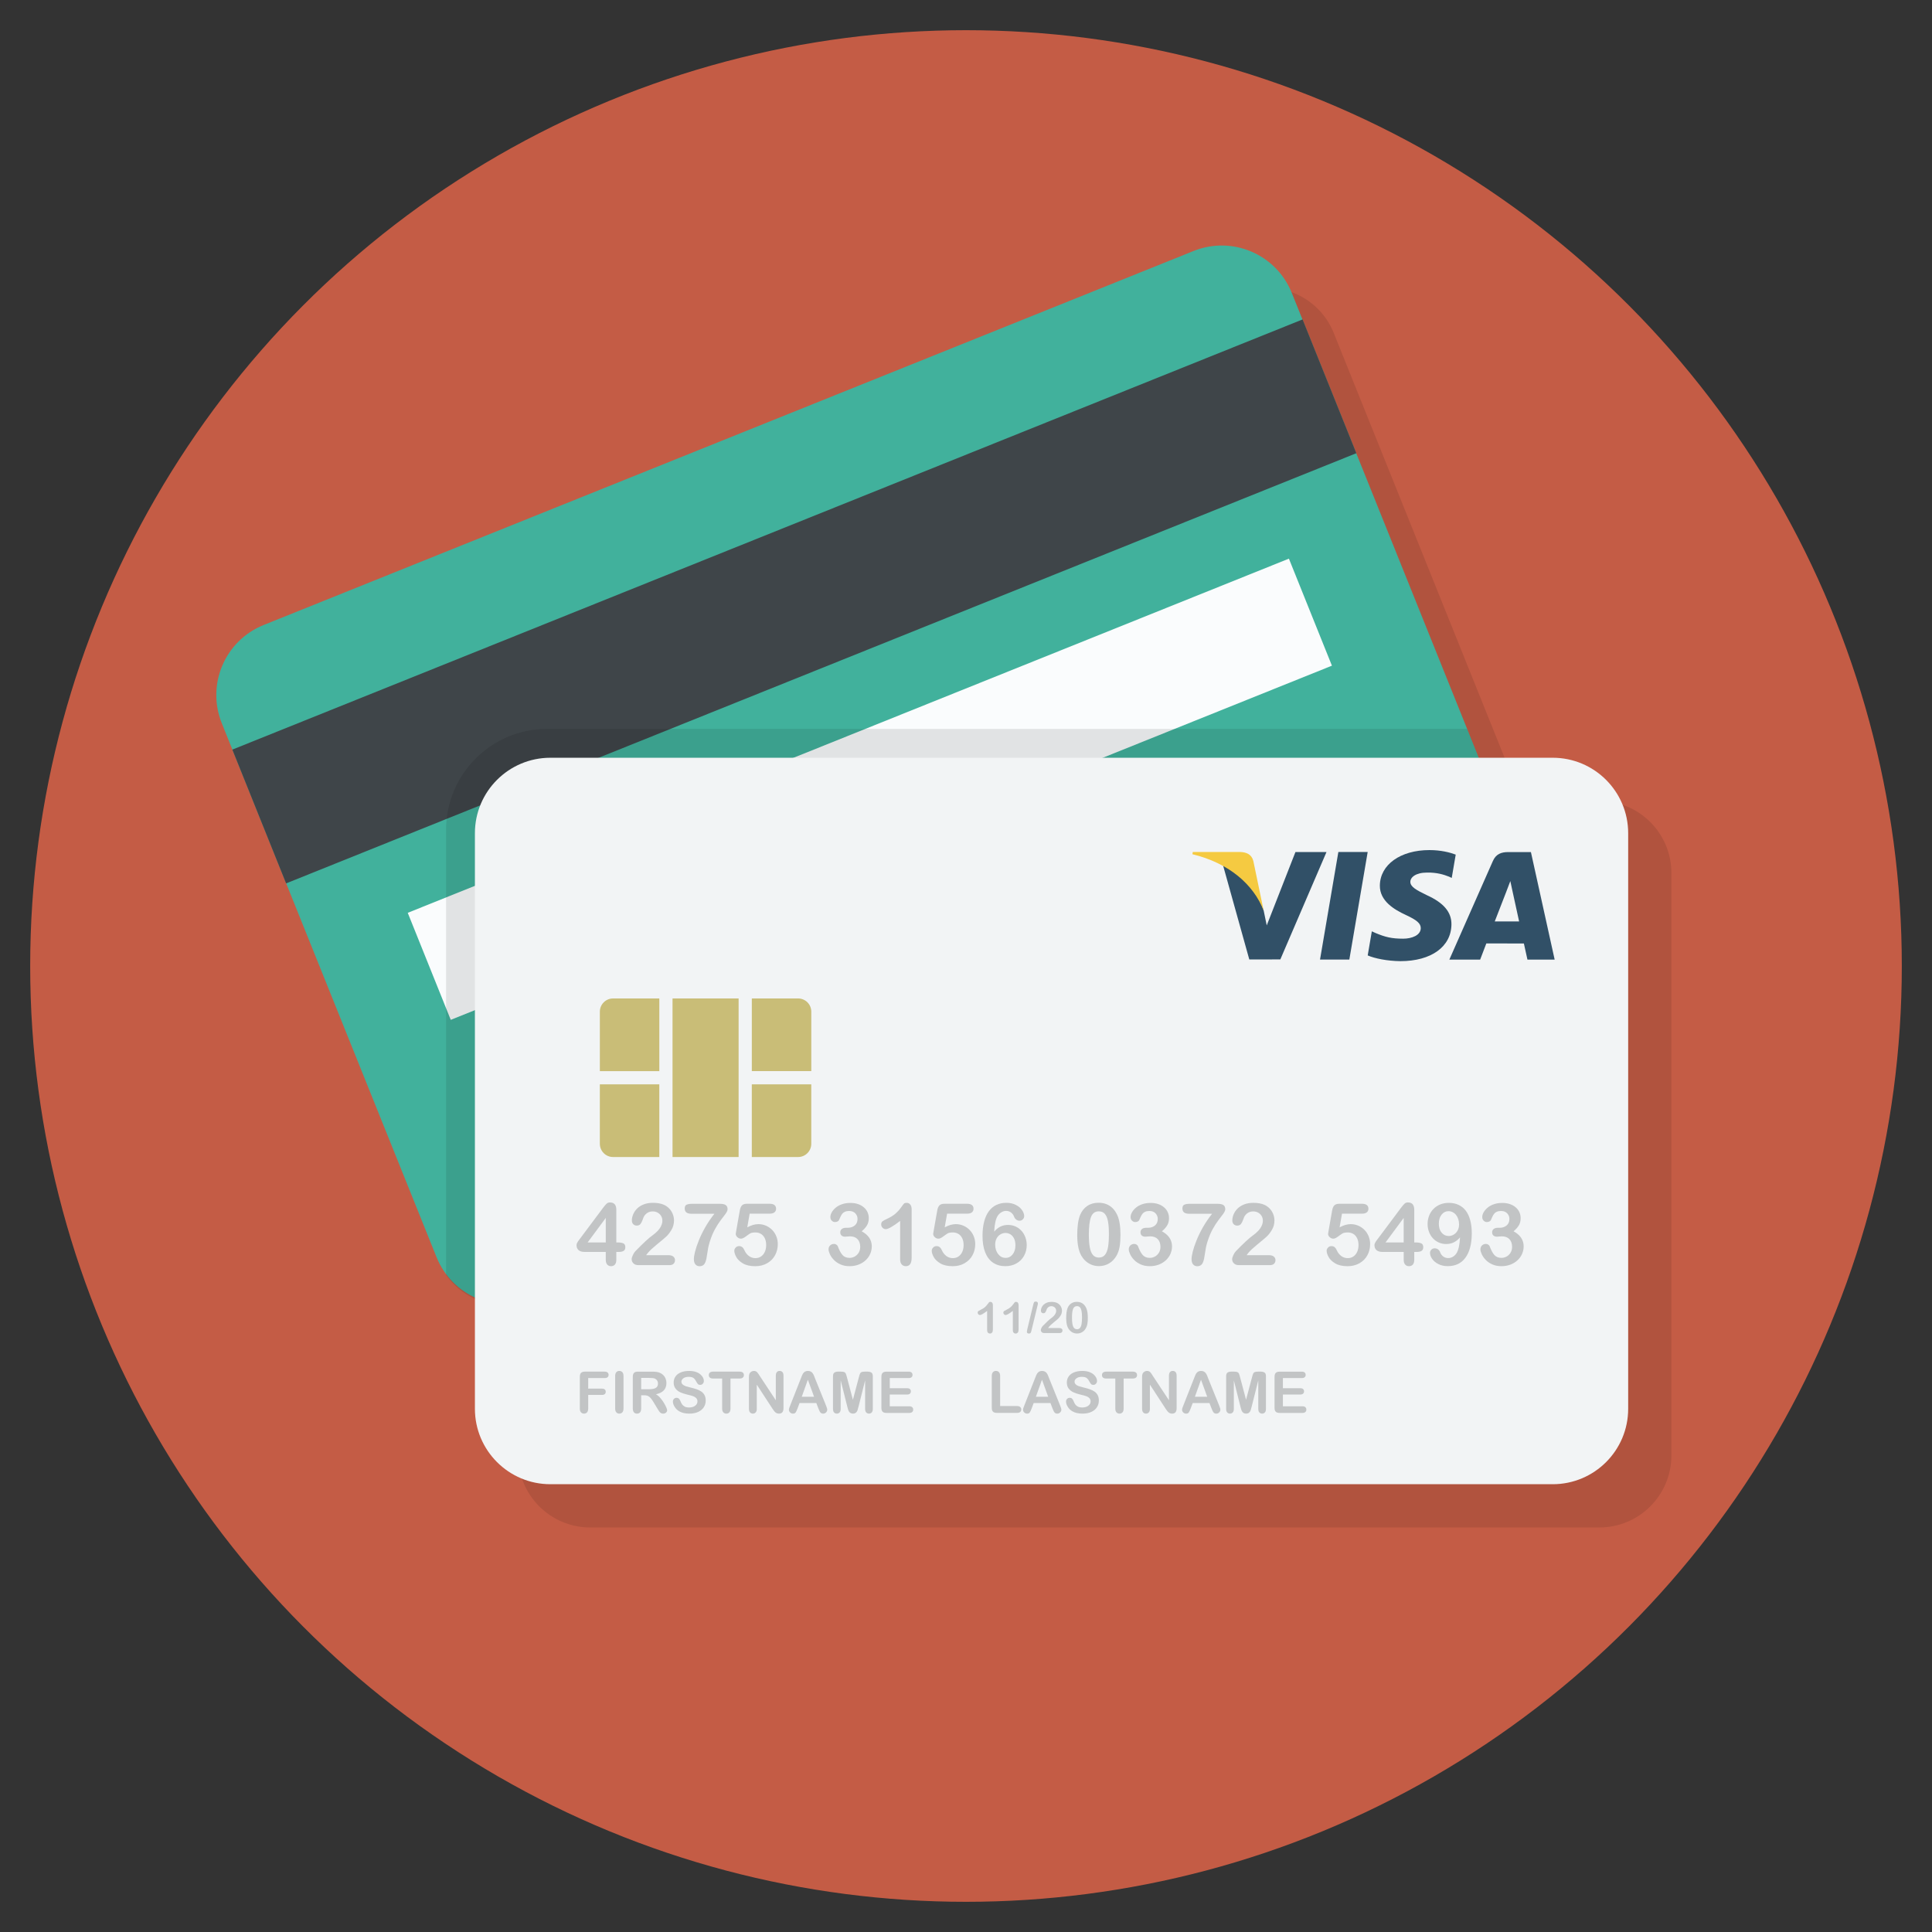 <?xml version="1.0" ?><!DOCTYPE svg  PUBLIC '-//W3C//DTD SVG 1.1//EN'  'http://www.w3.org/Graphics/SVG/1.1/DTD/svg11.dtd'><svg enable-background="new 0 0 128 128" id="Слой_1" version="1.1" viewBox="0 0 128 128" xml:space="preserve" xmlns="http://www.w3.org/2000/svg" xmlns:xlink="http://www.w3.org/1999/xlink"><rect x="0" y="0" width="128" height="128" fill="#333333" stroke="none"/><g><circle cx="64" cy="64" fill="#C45C45" r="62"/><path d="M105.961,53.068h-5.126L88.363,22.058c-0.984-2.447-3.766-3.633-6.213-2.648L20.123,44.358   c-2.447,0.984-3.633,3.766-2.648,6.213l14.396,35.793c0.477,1.186,1.38,2.067,2.458,2.557v7.503c0,2.637,2.138,4.775,4.775,4.775   h66.856c2.637,0,4.775-2.138,4.775-4.775v-38.58C110.737,55.206,108.599,53.068,105.961,53.068z" fill="#030709" opacity="0.1"/><path d="M97.037,61.282l-61.611,24.78c-2.562,1.03-5.474-0.211-6.505-2.773L14.693,47.914   c-1.03-2.562,0.211-5.474,2.773-6.505l61.611-24.78c2.562-1.03,5.474,0.211,6.505,2.773L99.81,54.778   C100.841,57.34,99.599,60.252,97.037,61.282z" fill="#41B19C"/><rect fill="#3F4549" height="9.551" transform="matrix(-0.928 0.373 -0.373 -0.928 116.34 57.206)" width="76.407" x="14.43" y="35.088"/><rect fill="#FAFCFD" height="7.641" transform="matrix(0.928 -0.373 0.373 0.928 -15.342 25.278)" width="62.909" x="26.169" y="48.448"/><path d="M29.554,54.978v29.498c1.25,1.759,3.574,2.511,5.664,1.67l62.027-24.948   c2.447-0.984,3.633-3.766,2.648-6.213l-2.692-6.694H36.24C32.553,48.293,29.554,51.292,29.554,54.978z" fill="#030709" opacity="0.1"/><path d="M102.872,98.333H36.464c-2.761,0-5-2.239-5-5V55.203c0-2.761,2.239-5,5-5h66.407c2.761,0,5,2.239,5,5   v38.131C107.872,96.095,105.633,98.333,102.872,98.333z" fill="#F2F4F5"/><rect fill="#C9BD77" height="10.506" width="4.378" x="44.557" y="66.15"/><path d="M53.75,67.025c0-0.484-0.392-0.876-0.875-0.876H49.81v4.815h3.94V67.025z" fill="#C9BD77"/><path d="M49.81,76.656h3.064c0.484,0,0.875-0.392,0.875-0.876v-3.94h-3.94V76.656z" fill="#C9BD77"/><path d="M39.742,75.78c0,0.483,0.392,0.876,0.875,0.876h3.064V71.84h-3.94V75.78z" fill="#C9BD77"/><path d="M43.681,66.15h-3.064c-0.484,0-0.875,0.392-0.875,0.876v3.94h3.94V66.15z" fill="#C9BD77"/><g opacity="0.2"><path d="M40.134,83.463v-0.52h-1.405c-0.177,0-0.31-0.04-0.399-0.12c-0.089-0.08-0.133-0.189-0.133-0.327    c0-0.035,0.007-0.071,0.02-0.108c0.013-0.036,0.033-0.075,0.059-0.115c0.026-0.04,0.053-0.079,0.081-0.116    s0.062-0.083,0.104-0.137l1.483-1.984c0.097-0.131,0.177-0.225,0.239-0.284c0.062-0.059,0.138-0.088,0.225-0.088    c0.284,0,0.425,0.162,0.425,0.487v2.166h0.12c0.144,0,0.259,0.02,0.346,0.059s0.13,0.125,0.13,0.257    c0,0.108-0.035,0.187-0.106,0.236c-0.071,0.049-0.177,0.074-0.319,0.074h-0.171v0.52c0,0.144-0.032,0.25-0.095,0.32    s-0.148,0.105-0.255,0.105c-0.104,0-0.189-0.036-0.253-0.108C40.166,83.709,40.134,83.603,40.134,83.463z M38.931,82.316h1.203    v-1.626L38.931,82.316z" fill="#020507"/><path d="M42.811,83.158h1.461c0.146,0,0.256,0.03,0.333,0.09c0.076,0.06,0.115,0.141,0.115,0.243    c0,0.091-0.03,0.169-0.091,0.232s-0.152,0.095-0.276,0.095h-2.059c-0.14,0-0.249-0.039-0.327-0.116s-0.118-0.168-0.118-0.273    c0-0.067,0.025-0.156,0.076-0.267c0.05-0.111,0.105-0.198,0.165-0.262c0.248-0.257,0.472-0.478,0.672-0.662    c0.2-0.184,0.342-0.305,0.428-0.362c0.153-0.108,0.28-0.217,0.382-0.326c0.102-0.109,0.179-0.221,0.232-0.336    c0.053-0.115,0.08-0.227,0.08-0.337c0-0.119-0.028-0.226-0.085-0.32c-0.057-0.094-0.134-0.167-0.232-0.22s-0.205-0.078-0.32-0.078    c-0.244,0-0.437,0.107-0.576,0.322c-0.019,0.028-0.05,0.104-0.094,0.229c-0.044,0.125-0.093,0.221-0.148,0.288    c-0.055,0.067-0.136,0.101-0.242,0.101c-0.093,0-0.171-0.031-0.232-0.092c-0.062-0.062-0.092-0.146-0.092-0.252    c0-0.129,0.029-0.263,0.087-0.403c0.058-0.14,0.144-0.267,0.259-0.381c0.115-0.114,0.26-0.206,0.437-0.276s0.383-0.105,0.62-0.105    c0.285,0,0.529,0.045,0.73,0.134c0.131,0.06,0.245,0.142,0.344,0.246c0.099,0.104,0.176,0.225,0.231,0.362    s0.083,0.279,0.083,0.427c0,0.231-0.057,0.442-0.172,0.631s-0.232,0.338-0.351,0.445c-0.119,0.107-0.319,0.276-0.6,0.505    c-0.281,0.229-0.473,0.408-0.578,0.534C42.904,83.027,42.858,83.088,42.811,83.158z" fill="#020507"/><path d="M45.831,79.756h1.864c0.179,0,0.309,0.028,0.389,0.084c0.08,0.056,0.12,0.148,0.12,0.277    c0,0.078-0.047,0.182-0.141,0.311c-0.094,0.129-0.201,0.271-0.322,0.427c-0.12,0.156-0.244,0.349-0.372,0.581    c-0.128,0.231-0.245,0.514-0.351,0.848c-0.045,0.147-0.076,0.27-0.095,0.367s-0.039,0.223-0.062,0.378    c-0.022,0.155-0.042,0.273-0.059,0.355c-0.039,0.19-0.095,0.322-0.166,0.396s-0.167,0.111-0.287,0.111    c-0.114,0-0.205-0.04-0.274-0.119c-0.069-0.079-0.104-0.196-0.104-0.351c0-0.119,0.025-0.282,0.076-0.487    c0.05-0.205,0.132-0.451,0.246-0.737c0.114-0.286,0.256-0.58,0.427-0.881c0.171-0.301,0.374-0.601,0.609-0.9h-1.497    c-0.157,0-0.274-0.028-0.351-0.085c-0.077-0.057-0.116-0.146-0.116-0.267c0-0.129,0.041-0.212,0.123-0.249    S45.683,79.756,45.831,79.756z" fill="#020507"/><path d="M50.996,80.408h-1.329l-0.159,0.907c0.265-0.142,0.509-0.213,0.733-0.213c0.179,0,0.347,0.034,0.502,0.101    c0.156,0.067,0.292,0.16,0.41,0.278c0.118,0.118,0.21,0.259,0.277,0.421c0.067,0.162,0.101,0.337,0.101,0.523    c0,0.27-0.061,0.517-0.182,0.739s-0.296,0.398-0.525,0.529c-0.229,0.131-0.492,0.196-0.79,0.196c-0.334,0-0.605-0.062-0.813-0.185    c-0.208-0.123-0.355-0.264-0.442-0.424s-0.13-0.299-0.13-0.418c0-0.073,0.03-0.142,0.091-0.207    c0.061-0.065,0.137-0.098,0.228-0.098c0.157,0,0.273,0.09,0.35,0.271c0.075,0.166,0.175,0.295,0.302,0.388    c0.127,0.092,0.269,0.139,0.425,0.139c0.144,0,0.27-0.037,0.378-0.112c0.108-0.075,0.192-0.177,0.25-0.308    c0.059-0.131,0.088-0.279,0.088-0.445c0-0.179-0.032-0.332-0.095-0.459c-0.063-0.127-0.148-0.222-0.255-0.284    c-0.106-0.062-0.225-0.094-0.355-0.094c-0.16,0-0.275,0.02-0.344,0.059c-0.069,0.039-0.168,0.108-0.298,0.206    c-0.13,0.098-0.236,0.147-0.32,0.147c-0.091,0-0.173-0.033-0.243-0.099c-0.071-0.066-0.106-0.141-0.106-0.225    c0-0.009,0.01-0.073,0.031-0.19l0.235-1.34c0.026-0.16,0.075-0.277,0.146-0.35c0.071-0.073,0.187-0.109,0.347-0.109h1.477    c0.291,0,0.437,0.111,0.437,0.333c0,0.097-0.035,0.175-0.106,0.235S51.134,80.408,50.996,80.408z" fill="#020507"/><path d="M56.184,81.342c0.172,0,0.319-0.05,0.444-0.151c0.124-0.101,0.186-0.245,0.186-0.434    c0-0.144-0.049-0.267-0.148-0.371c-0.099-0.104-0.232-0.155-0.4-0.155c-0.114,0-0.208,0.016-0.281,0.048    c-0.074,0.032-0.132,0.074-0.175,0.126s-0.083,0.119-0.122,0.201c-0.038,0.082-0.073,0.159-0.105,0.232    c-0.019,0.039-0.052,0.07-0.101,0.092c-0.049,0.022-0.104,0.034-0.168,0.034c-0.075,0-0.143-0.03-0.206-0.091    s-0.094-0.141-0.094-0.242c0-0.097,0.029-0.199,0.088-0.306s0.145-0.209,0.257-0.306s0.253-0.175,0.421-0.234    c0.168-0.059,0.355-0.088,0.562-0.088c0.181,0,0.346,0.025,0.495,0.074c0.149,0.049,0.279,0.121,0.389,0.214    s0.193,0.201,0.249,0.325c0.056,0.123,0.084,0.256,0.084,0.397c0,0.187-0.041,0.346-0.122,0.48s-0.197,0.263-0.348,0.39    c0.146,0.078,0.268,0.168,0.368,0.269c0.1,0.101,0.175,0.212,0.225,0.334c0.05,0.122,0.076,0.254,0.076,0.396    c0,0.17-0.034,0.334-0.102,0.492s-0.168,0.3-0.301,0.424c-0.132,0.124-0.29,0.221-0.471,0.291s-0.383,0.105-0.603,0.105    c-0.224,0-0.424-0.04-0.602-0.12s-0.323-0.18-0.438-0.301c-0.115-0.12-0.201-0.245-0.26-0.374s-0.088-0.235-0.088-0.319    c0-0.108,0.035-0.195,0.105-0.262c0.07-0.066,0.157-0.099,0.262-0.099c0.052,0,0.103,0.015,0.151,0.046s0.08,0.068,0.095,0.111    c0.097,0.259,0.201,0.452,0.312,0.578s0.267,0.189,0.469,0.189c0.116,0,0.227-0.028,0.334-0.085    c0.107-0.057,0.196-0.141,0.266-0.253c0.07-0.112,0.105-0.242,0.105-0.389c0-0.218-0.06-0.389-0.179-0.513    c-0.119-0.124-0.285-0.186-0.498-0.186c-0.037,0-0.095,0.004-0.173,0.011s-0.129,0.011-0.151,0.011    c-0.103,0-0.182-0.026-0.238-0.077s-0.084-0.123-0.084-0.214c0-0.09,0.034-0.162,0.101-0.217c0.067-0.055,0.167-0.083,0.299-0.083    H56.184z" fill="#020507"/><path d="M59.637,83.435v-2.546c-0.474,0.364-0.793,0.546-0.957,0.546c-0.078,0-0.148-0.031-0.208-0.094    c-0.061-0.062-0.091-0.135-0.091-0.217c0-0.095,0.03-0.165,0.09-0.21c0.06-0.045,0.165-0.103,0.316-0.173    c0.226-0.106,0.406-0.218,0.541-0.336c0.135-0.118,0.255-0.249,0.36-0.395c0.104-0.146,0.173-0.235,0.204-0.269    s0.091-0.05,0.179-0.05c0.099,0,0.178,0.038,0.238,0.115c0.06,0.076,0.09,0.182,0.09,0.316v3.204c0,0.375-0.128,0.562-0.383,0.562    c-0.114,0-0.205-0.038-0.274-0.115C59.671,83.698,59.637,83.585,59.637,83.435z" fill="#020507"/><path d="M64.077,80.408h-1.329l-0.159,0.907c0.265-0.142,0.509-0.213,0.733-0.213c0.179,0,0.347,0.034,0.502,0.101    c0.156,0.067,0.292,0.16,0.41,0.278s0.21,0.259,0.277,0.421c0.067,0.162,0.101,0.337,0.101,0.523c0,0.27-0.061,0.517-0.182,0.739    c-0.121,0.222-0.296,0.398-0.525,0.529c-0.229,0.131-0.492,0.196-0.79,0.196c-0.334,0-0.605-0.062-0.813-0.185    c-0.208-0.123-0.355-0.264-0.442-0.424s-0.13-0.299-0.13-0.418c0-0.073,0.03-0.142,0.091-0.207    c0.061-0.065,0.137-0.098,0.228-0.098c0.157,0,0.273,0.09,0.35,0.271c0.075,0.166,0.175,0.295,0.302,0.388    c0.127,0.092,0.269,0.139,0.425,0.139c0.144,0,0.27-0.037,0.378-0.112c0.108-0.075,0.192-0.177,0.25-0.308    c0.059-0.131,0.088-0.279,0.088-0.445c0-0.179-0.032-0.332-0.095-0.459s-0.148-0.222-0.255-0.284    c-0.106-0.062-0.225-0.094-0.355-0.094c-0.16,0-0.275,0.02-0.344,0.059s-0.168,0.108-0.298,0.206    c-0.13,0.098-0.236,0.147-0.32,0.147c-0.091,0-0.173-0.033-0.243-0.099c-0.071-0.066-0.106-0.141-0.106-0.225    c0-0.009,0.01-0.073,0.031-0.19l0.235-1.34c0.026-0.16,0.075-0.277,0.146-0.35c0.071-0.073,0.187-0.109,0.347-0.109h1.477    c0.291,0,0.437,0.111,0.437,0.333c0,0.097-0.035,0.175-0.106,0.235S64.215,80.408,64.077,80.408z" fill="#020507"/><path d="M65.868,81.6c0.127-0.151,0.265-0.263,0.414-0.336c0.149-0.073,0.316-0.109,0.501-0.109    c0.177,0,0.341,0.033,0.491,0.099c0.15,0.066,0.282,0.16,0.395,0.283c0.113,0.122,0.2,0.266,0.262,0.432    c0.062,0.166,0.092,0.34,0.092,0.52c0,0.263-0.06,0.502-0.18,0.716c-0.12,0.215-0.288,0.382-0.504,0.502    c-0.215,0.12-0.459,0.18-0.732,0.18c-0.313,0-0.584-0.076-0.811-0.229c-0.228-0.153-0.402-0.379-0.522-0.679    c-0.12-0.299-0.18-0.665-0.18-1.098c0-0.353,0.036-0.668,0.109-0.946s0.177-0.508,0.313-0.691    c0.136-0.183,0.301-0.321,0.495-0.414c0.194-0.093,0.415-0.14,0.663-0.14c0.239,0,0.449,0.047,0.631,0.14    c0.182,0.093,0.319,0.209,0.411,0.347s0.139,0.27,0.139,0.397c0,0.076-0.029,0.146-0.087,0.208    c-0.058,0.062-0.132,0.094-0.221,0.094c-0.078,0-0.151-0.025-0.218-0.074s-0.117-0.118-0.148-0.206    c-0.043-0.112-0.111-0.202-0.204-0.27c-0.093-0.068-0.201-0.102-0.325-0.102c-0.099,0-0.197,0.028-0.295,0.085    c-0.098,0.057-0.18,0.134-0.248,0.231C65.972,80.74,65.892,81.093,65.868,81.6z M66.623,83.338c0.188,0,0.344-0.077,0.467-0.231    c0.123-0.154,0.185-0.356,0.185-0.606c0-0.17-0.029-0.316-0.087-0.438c-0.058-0.122-0.137-0.215-0.238-0.28    c-0.101-0.064-0.212-0.097-0.333-0.097c-0.116,0-0.226,0.031-0.332,0.092c-0.105,0.062-0.19,0.151-0.255,0.267    c-0.064,0.117-0.097,0.253-0.097,0.41c0,0.252,0.065,0.462,0.196,0.63C66.262,83.254,66.426,83.338,66.623,83.338z" fill="#020507"/><path d="M74.234,81.807c0,0.306-0.019,0.569-0.056,0.789c-0.037,0.22-0.106,0.42-0.207,0.599    c-0.127,0.22-0.291,0.39-0.492,0.509c-0.201,0.119-0.425,0.179-0.672,0.179c-0.284,0-0.538-0.08-0.762-0.241    c-0.225-0.16-0.394-0.382-0.508-0.666c-0.058-0.155-0.1-0.326-0.127-0.513c-0.027-0.187-0.041-0.39-0.041-0.609    c0-0.282,0.015-0.535,0.045-0.761c0.03-0.226,0.076-0.42,0.14-0.582c0.11-0.269,0.27-0.473,0.48-0.614    c0.21-0.141,0.46-0.211,0.751-0.211c0.192,0,0.367,0.031,0.523,0.094c0.157,0.062,0.294,0.154,0.413,0.274    c0.118,0.12,0.219,0.269,0.301,0.446C74.163,80.808,74.234,81.244,74.234,81.807z M73.468,81.751c0-0.341-0.021-0.621-0.062-0.838    c-0.041-0.217-0.11-0.381-0.207-0.492c-0.097-0.111-0.231-0.166-0.403-0.166c-0.246,0-0.417,0.124-0.513,0.372    s-0.144,0.631-0.144,1.147c0,0.351,0.021,0.638,0.062,0.862c0.041,0.224,0.11,0.393,0.207,0.508    c0.097,0.115,0.229,0.172,0.395,0.172c0.172,0,0.306-0.06,0.403-0.179c0.097-0.119,0.165-0.29,0.204-0.512    C73.448,82.402,73.468,82.111,73.468,81.751z" fill="#020507"/><path d="M76.076,81.342c0.172,0,0.319-0.05,0.443-0.151c0.124-0.101,0.186-0.245,0.186-0.434    c0-0.144-0.049-0.267-0.148-0.371c-0.099-0.104-0.232-0.155-0.4-0.155c-0.114,0-0.208,0.016-0.281,0.048    c-0.074,0.032-0.132,0.074-0.175,0.126c-0.043,0.052-0.083,0.119-0.122,0.201c-0.038,0.082-0.073,0.159-0.105,0.232    c-0.019,0.039-0.052,0.07-0.101,0.092s-0.104,0.034-0.168,0.034c-0.075,0-0.143-0.03-0.206-0.091s-0.094-0.141-0.094-0.242    c0-0.097,0.029-0.199,0.088-0.306s0.145-0.209,0.257-0.306c0.113-0.097,0.253-0.175,0.421-0.234    c0.168-0.059,0.355-0.088,0.562-0.088c0.181,0,0.346,0.025,0.495,0.074c0.149,0.049,0.279,0.121,0.389,0.214    s0.193,0.201,0.249,0.325c0.056,0.123,0.084,0.256,0.084,0.397c0,0.187-0.041,0.346-0.122,0.48s-0.197,0.263-0.348,0.39    c0.146,0.078,0.268,0.168,0.368,0.269c0.1,0.101,0.175,0.212,0.225,0.334c0.05,0.122,0.076,0.254,0.076,0.396    c0,0.17-0.034,0.334-0.102,0.492s-0.168,0.3-0.301,0.424c-0.132,0.124-0.29,0.221-0.471,0.291s-0.383,0.105-0.603,0.105    c-0.224,0-0.424-0.04-0.602-0.12c-0.177-0.08-0.323-0.18-0.438-0.301c-0.115-0.12-0.201-0.245-0.26-0.374    s-0.088-0.235-0.088-0.319c0-0.108,0.035-0.195,0.105-0.262c0.07-0.066,0.157-0.099,0.262-0.099c0.052,0,0.103,0.015,0.151,0.046    s0.08,0.068,0.095,0.111c0.097,0.259,0.201,0.452,0.312,0.578s0.267,0.189,0.469,0.189c0.116,0,0.227-0.028,0.334-0.085    c0.107-0.057,0.196-0.141,0.266-0.253c0.07-0.112,0.105-0.242,0.105-0.389c0-0.218-0.06-0.389-0.179-0.513    c-0.119-0.124-0.285-0.186-0.498-0.186c-0.037,0-0.095,0.004-0.173,0.011s-0.129,0.011-0.151,0.011    c-0.103,0-0.182-0.026-0.238-0.077s-0.084-0.123-0.084-0.214c0-0.09,0.034-0.162,0.101-0.217c0.067-0.055,0.167-0.083,0.299-0.083    H76.076z" fill="#020507"/><path d="M78.804,79.756h1.864c0.179,0,0.309,0.028,0.389,0.084c0.08,0.056,0.12,0.148,0.12,0.277    c0,0.078-0.047,0.182-0.141,0.311c-0.094,0.129-0.201,0.271-0.322,0.427c-0.12,0.156-0.244,0.349-0.372,0.581    c-0.128,0.231-0.245,0.514-0.351,0.848c-0.045,0.147-0.076,0.27-0.095,0.367s-0.039,0.223-0.062,0.378s-0.042,0.273-0.059,0.355    c-0.039,0.19-0.095,0.322-0.166,0.396c-0.072,0.074-0.167,0.111-0.287,0.111c-0.114,0-0.205-0.04-0.274-0.119    c-0.069-0.079-0.104-0.196-0.104-0.351c0-0.119,0.025-0.282,0.076-0.487c0.05-0.205,0.132-0.451,0.246-0.737    c0.114-0.286,0.256-0.58,0.427-0.881c0.171-0.301,0.374-0.601,0.609-0.9h-1.497c-0.157,0-0.274-0.028-0.351-0.085    c-0.077-0.057-0.116-0.146-0.116-0.267c0-0.129,0.041-0.212,0.123-0.249S78.656,79.756,78.804,79.756z" fill="#020507"/><path d="M82.595,83.158h1.461c0.146,0,0.256,0.03,0.333,0.09c0.076,0.06,0.115,0.141,0.115,0.243    c0,0.091-0.03,0.169-0.091,0.232c-0.061,0.063-0.152,0.095-0.276,0.095h-2.059c-0.14,0-0.249-0.039-0.327-0.116    s-0.118-0.168-0.118-0.273c0-0.067,0.025-0.156,0.076-0.267c0.05-0.111,0.105-0.198,0.165-0.262    c0.248-0.257,0.472-0.478,0.672-0.662c0.2-0.184,0.342-0.305,0.428-0.362c0.153-0.108,0.28-0.217,0.382-0.326    c0.102-0.109,0.179-0.221,0.232-0.336c0.053-0.115,0.08-0.227,0.08-0.337c0-0.119-0.028-0.226-0.085-0.32    c-0.057-0.094-0.134-0.167-0.232-0.22c-0.098-0.052-0.205-0.078-0.32-0.078c-0.244,0-0.437,0.107-0.576,0.322    c-0.019,0.028-0.05,0.104-0.094,0.229s-0.093,0.221-0.148,0.288S82.075,81.2,81.968,81.2c-0.093,0-0.171-0.031-0.232-0.092    c-0.062-0.062-0.092-0.146-0.092-0.252c0-0.129,0.029-0.263,0.087-0.403c0.058-0.14,0.144-0.267,0.259-0.381    c0.115-0.114,0.26-0.206,0.437-0.276c0.176-0.07,0.383-0.105,0.62-0.105c0.285,0,0.529,0.045,0.73,0.134    c0.131,0.06,0.245,0.142,0.344,0.246c0.099,0.104,0.176,0.225,0.231,0.362s0.083,0.279,0.083,0.427    c0,0.231-0.057,0.442-0.172,0.631s-0.232,0.338-0.351,0.445s-0.319,0.276-0.6,0.505s-0.473,0.408-0.578,0.534    C82.688,83.027,82.642,83.088,82.595,83.158z" fill="#020507"/><path d="M90.24,80.408h-1.329l-0.159,0.907c0.265-0.142,0.509-0.213,0.733-0.213c0.179,0,0.347,0.034,0.502,0.101    c0.156,0.067,0.292,0.16,0.41,0.278c0.118,0.118,0.21,0.259,0.277,0.421c0.067,0.162,0.101,0.337,0.101,0.523    c0,0.27-0.061,0.517-0.182,0.739s-0.296,0.398-0.525,0.529c-0.229,0.131-0.492,0.196-0.79,0.196c-0.334,0-0.605-0.062-0.813-0.185    c-0.208-0.123-0.355-0.264-0.442-0.424c-0.087-0.159-0.13-0.299-0.13-0.418c0-0.073,0.03-0.142,0.091-0.207    c0.061-0.065,0.137-0.098,0.228-0.098c0.157,0,0.273,0.09,0.35,0.271c0.075,0.166,0.175,0.295,0.302,0.388    c0.127,0.092,0.269,0.139,0.425,0.139c0.144,0,0.27-0.037,0.378-0.112s0.192-0.177,0.25-0.308s0.088-0.279,0.088-0.445    c0-0.179-0.032-0.332-0.095-0.459s-0.148-0.222-0.255-0.284c-0.106-0.062-0.225-0.094-0.355-0.094c-0.16,0-0.275,0.02-0.344,0.059    c-0.069,0.039-0.168,0.108-0.298,0.206c-0.13,0.098-0.236,0.147-0.32,0.147c-0.091,0-0.173-0.033-0.243-0.099    c-0.071-0.066-0.106-0.141-0.106-0.225c0-0.009,0.01-0.073,0.031-0.19l0.235-1.34c0.026-0.16,0.075-0.277,0.146-0.35    c0.071-0.073,0.187-0.109,0.347-0.109h1.477c0.291,0,0.437,0.111,0.437,0.333c0,0.097-0.035,0.175-0.106,0.235    C90.482,80.378,90.378,80.408,90.24,80.408z" fill="#020507"/><path d="M92.999,83.463v-0.52h-1.405c-0.177,0-0.31-0.04-0.399-0.12c-0.089-0.08-0.133-0.189-0.133-0.327    c0-0.035,0.007-0.071,0.02-0.108c0.013-0.036,0.033-0.075,0.059-0.115c0.026-0.04,0.053-0.079,0.081-0.116    s0.062-0.083,0.104-0.137l1.483-1.984c0.097-0.131,0.177-0.225,0.239-0.284s0.138-0.088,0.225-0.088    c0.284,0,0.425,0.162,0.425,0.487v2.166h0.12c0.144,0,0.259,0.02,0.346,0.059s0.13,0.125,0.13,0.257    c0,0.108-0.035,0.187-0.106,0.236c-0.071,0.049-0.177,0.074-0.319,0.074h-0.171v0.52c0,0.144-0.032,0.25-0.095,0.32    c-0.063,0.07-0.148,0.105-0.255,0.105c-0.104,0-0.189-0.036-0.253-0.108C93.031,83.709,92.999,83.603,92.999,83.463z     M91.795,82.316h1.203v-1.626L91.795,82.316z" fill="#020507"/><path d="M96.731,81.98c-0.123,0.146-0.261,0.255-0.413,0.329s-0.32,0.111-0.505,0.111    c-0.175,0-0.339-0.034-0.491-0.102c-0.152-0.068-0.284-0.163-0.395-0.285c-0.111-0.122-0.196-0.265-0.256-0.428    s-0.09-0.334-0.09-0.513c0-0.192,0.034-0.374,0.101-0.547c0.067-0.173,0.163-0.322,0.288-0.449    c0.125-0.127,0.274-0.226,0.446-0.297c0.173-0.071,0.363-0.106,0.572-0.106c0.241,0,0.455,0.044,0.644,0.132    c0.188,0.088,0.347,0.215,0.476,0.382c0.129,0.167,0.228,0.377,0.297,0.631c0.069,0.254,0.104,0.541,0.104,0.862    c0,0.358-0.036,0.674-0.109,0.947c-0.073,0.273-0.179,0.503-0.318,0.688c-0.139,0.186-0.305,0.324-0.499,0.414    c-0.194,0.09-0.414,0.136-0.66,0.136c-0.243,0-0.453-0.046-0.632-0.139s-0.315-0.207-0.409-0.344s-0.14-0.269-0.14-0.396    c0-0.078,0.029-0.148,0.087-0.21c0.058-0.062,0.132-0.092,0.221-0.092c0.082,0,0.156,0.023,0.221,0.069    c0.065,0.046,0.115,0.114,0.148,0.206c0.041,0.112,0.109,0.202,0.204,0.27c0.095,0.068,0.202,0.102,0.322,0.102    c0.106,0,0.207-0.027,0.302-0.081c0.095-0.054,0.176-0.131,0.243-0.229C96.625,82.839,96.705,82.486,96.731,81.98z M96.667,81.124    c0-0.127-0.017-0.244-0.052-0.351c-0.035-0.107-0.083-0.2-0.146-0.278c-0.062-0.078-0.137-0.14-0.224-0.185    c-0.087-0.045-0.181-0.067-0.284-0.067c-0.177,0-0.327,0.076-0.45,0.228c-0.123,0.152-0.185,0.353-0.185,0.603    c0,0.248,0.062,0.446,0.185,0.593c0.123,0.147,0.279,0.221,0.467,0.221c0.116,0,0.226-0.03,0.332-0.091    c0.105-0.061,0.191-0.149,0.257-0.264C96.634,81.417,96.667,81.281,96.667,81.124z" fill="#020507"/><path d="M99.373,81.342c0.172,0,0.319-0.05,0.443-0.151c0.124-0.101,0.186-0.245,0.186-0.434    c0-0.144-0.049-0.267-0.148-0.371c-0.099-0.104-0.232-0.155-0.4-0.155c-0.114,0-0.208,0.016-0.281,0.048    c-0.074,0.032-0.132,0.074-0.175,0.126c-0.043,0.052-0.083,0.119-0.122,0.201c-0.038,0.082-0.073,0.159-0.105,0.232    c-0.019,0.039-0.052,0.07-0.101,0.092s-0.104,0.034-0.168,0.034c-0.075,0-0.143-0.03-0.206-0.091s-0.094-0.141-0.094-0.242    c0-0.097,0.029-0.199,0.088-0.306s0.145-0.209,0.257-0.306c0.113-0.097,0.253-0.175,0.421-0.234s0.355-0.088,0.562-0.088    c0.181,0,0.346,0.025,0.495,0.074c0.149,0.049,0.279,0.121,0.389,0.214c0.11,0.093,0.193,0.201,0.249,0.325    c0.056,0.123,0.084,0.256,0.084,0.397c0,0.187-0.041,0.346-0.122,0.48s-0.197,0.263-0.348,0.39    c0.146,0.078,0.268,0.168,0.368,0.269s0.175,0.212,0.225,0.334c0.05,0.122,0.076,0.254,0.076,0.396    c0,0.17-0.034,0.334-0.102,0.492c-0.068,0.159-0.168,0.3-0.301,0.424c-0.132,0.124-0.29,0.221-0.471,0.291    s-0.383,0.105-0.603,0.105c-0.224,0-0.424-0.04-0.602-0.12s-0.323-0.18-0.438-0.301c-0.115-0.12-0.201-0.245-0.26-0.374    s-0.088-0.235-0.088-0.319c0-0.108,0.035-0.195,0.105-0.262c0.07-0.066,0.157-0.099,0.262-0.099c0.052,0,0.103,0.015,0.151,0.046    s0.08,0.068,0.095,0.111c0.097,0.259,0.201,0.452,0.312,0.578s0.267,0.189,0.469,0.189c0.116,0,0.227-0.028,0.334-0.085    c0.107-0.057,0.196-0.141,0.266-0.253c0.07-0.112,0.105-0.242,0.105-0.389c0-0.218-0.06-0.389-0.179-0.513    c-0.119-0.124-0.285-0.186-0.498-0.186c-0.037,0-0.095,0.004-0.173,0.011s-0.129,0.011-0.151,0.011    c-0.103,0-0.182-0.026-0.238-0.077s-0.084-0.123-0.084-0.214c0-0.09,0.034-0.162,0.101-0.217c0.067-0.055,0.167-0.083,0.299-0.083    H99.373z" fill="#020507"/><path d="M65.4,88.124v-1.273c-0.237,0.182-0.396,0.273-0.478,0.273c-0.039,0-0.074-0.015-0.104-0.047    s-0.045-0.068-0.045-0.109c0-0.048,0.015-0.083,0.045-0.105s0.083-0.051,0.158-0.087c0.113-0.053,0.203-0.109,0.27-0.168    c0.068-0.059,0.128-0.125,0.18-0.197c0.052-0.073,0.086-0.118,0.102-0.134c0.016-0.017,0.046-0.025,0.09-0.025    c0.049,0,0.089,0.019,0.119,0.057s0.045,0.091,0.045,0.158v1.602c0,0.187-0.064,0.281-0.192,0.281    c-0.057,0-0.103-0.019-0.137-0.057C65.417,88.255,65.4,88.199,65.4,88.124z" fill="#020507"/><path d="M67.102,88.124v-1.273c-0.237,0.182-0.396,0.273-0.478,0.273c-0.039,0-0.074-0.015-0.104-0.047    c-0.03-0.031-0.045-0.068-0.045-0.109c0-0.048,0.015-0.083,0.045-0.105c0.03-0.022,0.083-0.051,0.158-0.087    c0.113-0.053,0.203-0.109,0.27-0.168c0.068-0.059,0.128-0.125,0.18-0.197c0.052-0.073,0.086-0.118,0.102-0.134    c0.016-0.017,0.046-0.025,0.09-0.025c0.049,0,0.089,0.019,0.119,0.057s0.045,0.091,0.045,0.158v1.602    c0,0.187-0.064,0.281-0.192,0.281c-0.057,0-0.103-0.019-0.137-0.057C67.12,88.255,67.102,88.199,67.102,88.124z" fill="#020507"/><path d="M68.735,86.514l-0.392,1.613c-0.013,0.053-0.024,0.095-0.035,0.126c-0.009,0.031-0.025,0.055-0.045,0.072    c-0.02,0.017-0.049,0.026-0.087,0.026c-0.095,0-0.143-0.041-0.143-0.123c0-0.021,0.009-0.075,0.028-0.161l0.39-1.613    c0.021-0.086,0.04-0.145,0.059-0.176c0.019-0.032,0.055-0.048,0.109-0.048c0.047,0,0.082,0.011,0.107,0.034    c0.024,0.022,0.037,0.053,0.037,0.092C68.765,86.385,68.755,86.437,68.735,86.514z" fill="#020507"/><path d="M69.44,87.986h0.73c0.073,0,0.128,0.015,0.166,0.045s0.057,0.07,0.057,0.122    c0,0.046-0.015,0.084-0.045,0.116c-0.031,0.032-0.076,0.048-0.138,0.048h-1.03c-0.07,0-0.125-0.019-0.164-0.058    c-0.039-0.039-0.059-0.084-0.059-0.137c0-0.034,0.013-0.078,0.038-0.134c0.025-0.055,0.053-0.099,0.083-0.131    c0.124-0.129,0.236-0.239,0.336-0.331c0.1-0.091,0.171-0.152,0.214-0.181c0.076-0.054,0.14-0.108,0.191-0.163    c0.05-0.054,0.09-0.11,0.116-0.168c0.027-0.057,0.04-0.113,0.04-0.168c0-0.06-0.014-0.113-0.043-0.16    c-0.028-0.047-0.067-0.084-0.116-0.11c-0.049-0.026-0.103-0.039-0.16-0.039c-0.122,0-0.218,0.054-0.288,0.161    c-0.009,0.014-0.025,0.052-0.047,0.115c-0.022,0.062-0.047,0.111-0.075,0.144c-0.028,0.034-0.068,0.05-0.121,0.05    c-0.047,0-0.085-0.015-0.116-0.046c-0.031-0.031-0.046-0.073-0.046-0.126c0-0.064,0.014-0.132,0.043-0.201s0.072-0.133,0.13-0.19    c0.057-0.057,0.13-0.103,0.218-0.138c0.088-0.035,0.191-0.053,0.31-0.053c0.143,0,0.264,0.022,0.365,0.067    c0.065,0.03,0.123,0.071,0.172,0.123c0.049,0.052,0.088,0.112,0.116,0.181c0.027,0.068,0.041,0.139,0.041,0.213    c0,0.116-0.029,0.221-0.086,0.316c-0.058,0.095-0.116,0.169-0.176,0.222c-0.06,0.054-0.16,0.138-0.3,0.253    c-0.141,0.115-0.237,0.204-0.289,0.267C69.486,87.92,69.464,87.95,69.44,87.986z" fill="#020507"/><path d="M72.071,87.31c0,0.153-0.009,0.284-0.028,0.395c-0.019,0.11-0.053,0.21-0.104,0.299    c-0.063,0.11-0.146,0.195-0.246,0.255s-0.213,0.09-0.336,0.09c-0.142,0-0.269-0.04-0.381-0.12    c-0.112-0.08-0.197-0.191-0.254-0.333c-0.029-0.077-0.05-0.163-0.063-0.257c-0.014-0.093-0.021-0.195-0.021-0.304    c0-0.141,0.007-0.268,0.022-0.381c0.015-0.113,0.038-0.21,0.07-0.291c0.055-0.134,0.135-0.236,0.24-0.307    c0.105-0.07,0.23-0.106,0.376-0.106c0.096,0,0.183,0.016,0.262,0.047c0.078,0.031,0.147,0.076,0.207,0.137    c0.059,0.06,0.109,0.134,0.15,0.223C72.035,86.81,72.071,87.028,72.071,87.31z M71.687,87.282c0-0.171-0.01-0.31-0.031-0.419    c-0.021-0.108-0.055-0.19-0.104-0.246c-0.049-0.055-0.116-0.083-0.201-0.083c-0.123,0-0.209,0.062-0.257,0.186    c-0.049,0.124-0.072,0.315-0.072,0.574c0,0.175,0.01,0.319,0.031,0.431c0.021,0.112,0.055,0.196,0.104,0.254    c0.049,0.057,0.114,0.086,0.197,0.086c0.086,0,0.153-0.03,0.201-0.09s0.083-0.145,0.102-0.256    C71.677,87.607,71.687,87.462,71.687,87.282z" fill="#020507"/><path d="M40.06,91.301h-1.091v0.7h0.912c0.084,0,0.148,0.019,0.189,0.057c0.042,0.038,0.062,0.089,0.062,0.152    s-0.021,0.114-0.063,0.151s-0.105,0.056-0.188,0.056h-0.912v0.901c0,0.114-0.026,0.199-0.077,0.255s-0.118,0.083-0.199,0.083    c-0.082,0-0.149-0.028-0.201-0.084c-0.052-0.056-0.077-0.14-0.077-0.254v-2.104c0-0.08,0.012-0.145,0.035-0.195    c0.024-0.05,0.061-0.087,0.111-0.11s0.115-0.035,0.193-0.035h1.306c0.088,0,0.154,0.02,0.197,0.059    c0.043,0.039,0.064,0.09,0.064,0.154c0,0.065-0.021,0.117-0.064,0.156C40.214,91.281,40.148,91.301,40.06,91.301z" fill="#020507"/><path d="M40.756,93.318v-2.155c0-0.112,0.026-0.196,0.076-0.252s0.117-0.084,0.198-0.084    c0.083,0,0.151,0.028,0.202,0.083s0.077,0.139,0.077,0.253v2.155c0,0.113-0.026,0.198-0.077,0.254    c-0.052,0.056-0.119,0.084-0.202,0.084c-0.08,0-0.145-0.028-0.197-0.085C40.781,93.514,40.756,93.429,40.756,93.318z" fill="#020507"/><path d="M42.673,92.439h-0.194v0.879c0,0.116-0.026,0.201-0.076,0.256c-0.051,0.055-0.118,0.082-0.2,0.082    c-0.088,0-0.157-0.028-0.205-0.086s-0.073-0.141-0.073-0.252v-2.104c0-0.119,0.027-0.206,0.08-0.259    c0.054-0.054,0.14-0.08,0.259-0.08h0.901c0.125,0,0.231,0.005,0.319,0.016c0.088,0.011,0.168,0.032,0.239,0.064    c0.086,0.036,0.162,0.088,0.228,0.155c0.066,0.067,0.116,0.145,0.15,0.234c0.034,0.089,0.051,0.183,0.051,0.283    c0,0.204-0.057,0.367-0.173,0.489s-0.29,0.208-0.523,0.259c0.098,0.052,0.192,0.129,0.282,0.231c0.09,0.102,0.169,0.21,0.24,0.326    c0.07,0.115,0.125,0.219,0.164,0.312c0.039,0.093,0.059,0.156,0.059,0.191c0,0.036-0.012,0.072-0.035,0.107    c-0.023,0.035-0.055,0.063-0.094,0.084c-0.04,0.021-0.086,0.031-0.138,0.031c-0.062,0-0.114-0.014-0.157-0.044    s-0.079-0.066-0.109-0.111s-0.072-0.111-0.124-0.198l-0.222-0.369c-0.08-0.136-0.151-0.239-0.214-0.31s-0.126-0.119-0.191-0.146    C42.853,92.452,42.772,92.439,42.673,92.439z M42.991,91.29h-0.511v0.752h0.496c0.133,0,0.245-0.012,0.336-0.035    c0.091-0.023,0.16-0.062,0.208-0.118s0.072-0.132,0.072-0.229c0-0.076-0.019-0.143-0.058-0.201    c-0.039-0.058-0.092-0.101-0.16-0.13C43.308,91.303,43.181,91.29,42.991,91.29z" fill="#020507"/><path d="M46.755,92.788c0,0.166-0.042,0.314-0.128,0.446c-0.085,0.132-0.21,0.235-0.374,0.31    c-0.164,0.075-0.359,0.112-0.584,0.112c-0.27,0-0.492-0.051-0.668-0.153c-0.125-0.073-0.225-0.171-0.303-0.294    c-0.078-0.123-0.117-0.242-0.117-0.357c0-0.067,0.023-0.125,0.07-0.173c0.047-0.048,0.106-0.072,0.178-0.072    c0.058,0,0.108,0.019,0.148,0.056s0.075,0.093,0.104,0.166c0.035,0.087,0.072,0.16,0.113,0.218    c0.041,0.058,0.097,0.107,0.171,0.145c0.073,0.038,0.17,0.057,0.289,0.057c0.164,0,0.298-0.038,0.4-0.115    c0.103-0.076,0.154-0.172,0.154-0.286c0-0.091-0.028-0.165-0.083-0.221c-0.055-0.056-0.127-0.1-0.215-0.13    c-0.088-0.03-0.205-0.062-0.352-0.095c-0.196-0.046-0.361-0.1-0.493-0.161c-0.132-0.062-0.237-0.146-0.315-0.252    c-0.078-0.106-0.117-0.238-0.117-0.396c0-0.151,0.041-0.284,0.123-0.401c0.082-0.117,0.201-0.207,0.356-0.27    s0.338-0.094,0.548-0.094c0.168,0,0.313,0.021,0.436,0.062s0.224,0.097,0.305,0.166c0.081,0.069,0.14,0.141,0.177,0.217    c0.037,0.076,0.056,0.15,0.056,0.222c0,0.066-0.023,0.125-0.07,0.178c-0.047,0.053-0.105,0.079-0.174,0.079    c-0.063,0-0.111-0.016-0.145-0.048c-0.033-0.032-0.069-0.083-0.107-0.156c-0.05-0.103-0.11-0.184-0.179-0.242    c-0.069-0.058-0.181-0.087-0.336-0.087c-0.143,0-0.258,0.031-0.346,0.094c-0.088,0.063-0.132,0.139-0.132,0.227    c0,0.055,0.015,0.102,0.045,0.142s0.071,0.074,0.123,0.103c0.052,0.028,0.105,0.051,0.159,0.067    c0.054,0.016,0.142,0.04,0.265,0.071c0.154,0.036,0.294,0.076,0.419,0.119s0.231,0.097,0.319,0.159s0.156,0.141,0.205,0.236    C46.73,92.533,46.755,92.65,46.755,92.788z" fill="#020507"/><path d="M49.001,91.331h-0.604v1.987c0,0.114-0.026,0.199-0.076,0.255c-0.051,0.055-0.117,0.083-0.198,0.083    c-0.082,0-0.149-0.028-0.201-0.084c-0.052-0.056-0.077-0.14-0.077-0.254v-1.987H47.24c-0.095,0-0.165-0.021-0.211-0.062    s-0.069-0.097-0.069-0.165c0-0.071,0.024-0.127,0.072-0.168s0.117-0.062,0.208-0.062h1.761c0.096,0,0.167,0.021,0.214,0.063    c0.047,0.042,0.07,0.097,0.07,0.166c0,0.069-0.024,0.124-0.071,0.165C49.166,91.31,49.096,91.331,49.001,91.331z" fill="#020507"/><path d="M50.335,91.159l1.065,1.612v-1.627c0-0.106,0.023-0.185,0.068-0.238c0.045-0.053,0.107-0.079,0.184-0.079    c0.08,0,0.142,0.027,0.188,0.079c0.046,0.053,0.069,0.132,0.069,0.238v2.151c0,0.24-0.099,0.36-0.298,0.36    c-0.05,0-0.095-0.007-0.134-0.021s-0.077-0.037-0.112-0.068c-0.035-0.031-0.067-0.068-0.097-0.109    c-0.03-0.042-0.06-0.084-0.09-0.128l-1.039-1.593v1.602c0,0.104-0.024,0.183-0.073,0.237c-0.049,0.054-0.111,0.08-0.187,0.08    c-0.078,0-0.141-0.027-0.188-0.081c-0.047-0.054-0.071-0.133-0.071-0.236v-2.11c0-0.09,0.01-0.16,0.03-0.211    c0.024-0.056,0.063-0.102,0.118-0.137c0.055-0.035,0.114-0.053,0.177-0.053c0.05,0,0.092,0.008,0.128,0.024    c0.035,0.016,0.067,0.038,0.093,0.065c0.027,0.028,0.054,0.063,0.082,0.106S50.305,91.112,50.335,91.159z" fill="#020507"/><path d="M54.215,93.299l-0.131-0.343h-1.112l-0.131,0.351c-0.051,0.137-0.095,0.229-0.131,0.277    c-0.036,0.048-0.095,0.072-0.177,0.072c-0.069,0-0.131-0.026-0.185-0.076c-0.054-0.051-0.08-0.109-0.08-0.173    c0-0.037,0.006-0.076,0.019-0.116c0.013-0.04,0.033-0.095,0.062-0.166l0.7-1.776c0.02-0.051,0.044-0.112,0.072-0.184    c0.028-0.071,0.058-0.131,0.09-0.178c0.032-0.047,0.073-0.085,0.125-0.115s0.115-0.044,0.191-0.044    c0.077,0,0.141,0.014,0.193,0.044s0.093,0.067,0.125,0.113c0.032,0.046,0.058,0.096,0.08,0.148    c0.022,0.053,0.049,0.124,0.083,0.212l0.714,1.765c0.056,0.134,0.084,0.232,0.084,0.293c0,0.063-0.027,0.122-0.079,0.174    c-0.053,0.053-0.117,0.079-0.191,0.079c-0.043,0-0.081-0.008-0.112-0.023s-0.057-0.037-0.078-0.063    c-0.021-0.027-0.044-0.068-0.068-0.123C54.253,93.39,54.232,93.341,54.215,93.299z M53.118,92.54h0.817l-0.412-1.129L53.118,92.54    z" fill="#020507"/><path d="M56.136,93.196l-0.438-1.742v1.888c0,0.104-0.023,0.183-0.07,0.235s-0.109,0.078-0.186,0.078    c-0.075,0-0.136-0.026-0.183-0.077c-0.047-0.052-0.071-0.13-0.071-0.236v-2.164c0-0.119,0.031-0.2,0.093-0.242    c0.062-0.042,0.146-0.062,0.252-0.062h0.172c0.103,0,0.178,0.009,0.225,0.028s0.081,0.052,0.104,0.101s0.048,0.127,0.076,0.237    l0.397,1.498l0.397-1.498c0.028-0.11,0.054-0.188,0.076-0.237s0.057-0.082,0.104-0.101s0.122-0.028,0.225-0.028h0.172    c0.106,0,0.19,0.021,0.252,0.062c0.062,0.042,0.093,0.122,0.093,0.242v2.164c0,0.104-0.023,0.183-0.07,0.235    c-0.047,0.052-0.109,0.078-0.187,0.078c-0.073,0-0.134-0.026-0.181-0.078c-0.047-0.052-0.071-0.131-0.071-0.235v-1.888    l-0.438,1.742c-0.028,0.113-0.052,0.196-0.07,0.249c-0.018,0.053-0.051,0.101-0.1,0.145c-0.049,0.043-0.116,0.065-0.201,0.065    c-0.065,0-0.119-0.014-0.164-0.042c-0.045-0.028-0.08-0.064-0.104-0.107c-0.025-0.043-0.044-0.092-0.059-0.145    C56.166,93.309,56.151,93.254,56.136,93.196z" fill="#020507"/><path d="M60.197,91.301h-1.248v0.672h1.149c0.084,0,0.148,0.019,0.189,0.057c0.042,0.038,0.062,0.088,0.062,0.15    s-0.021,0.113-0.062,0.152s-0.104,0.059-0.19,0.059h-1.149v0.778h1.291c0.087,0,0.152,0.02,0.197,0.061s0.066,0.094,0.066,0.161    c0,0.065-0.022,0.117-0.066,0.158s-0.11,0.061-0.197,0.061h-1.505c-0.121,0-0.208-0.027-0.26-0.08    c-0.053-0.054-0.079-0.14-0.079-0.259v-2.056c0-0.08,0.012-0.145,0.035-0.195c0.024-0.05,0.061-0.087,0.111-0.11    c0.05-0.023,0.115-0.035,0.193-0.035h1.462c0.088,0,0.154,0.02,0.197,0.059c0.043,0.039,0.064,0.09,0.064,0.154    c0,0.065-0.021,0.117-0.064,0.156S60.285,91.301,60.197,91.301z" fill="#020507"/><path d="M66.262,91.163v1.99h1.123c0.09,0,0.158,0.022,0.206,0.065c0.048,0.043,0.072,0.098,0.072,0.164    c0,0.067-0.024,0.122-0.071,0.163c-0.047,0.042-0.116,0.062-0.207,0.062h-1.338c-0.121,0-0.208-0.027-0.26-0.08    c-0.053-0.054-0.079-0.14-0.079-0.259v-2.106c0-0.112,0.025-0.196,0.076-0.252s0.117-0.084,0.199-0.084    c0.083,0,0.151,0.028,0.202,0.083S66.262,91.05,66.262,91.163z" fill="#020507"/><path d="M69.726,93.299l-0.131-0.343h-1.112l-0.131,0.351c-0.051,0.137-0.095,0.229-0.131,0.277    s-0.095,0.072-0.177,0.072c-0.069,0-0.131-0.026-0.185-0.076c-0.054-0.051-0.08-0.109-0.08-0.173c0-0.037,0.006-0.076,0.019-0.116    c0.013-0.04,0.033-0.095,0.062-0.166l0.7-1.776c0.02-0.051,0.044-0.112,0.072-0.184c0.028-0.071,0.058-0.131,0.09-0.178    c0.032-0.047,0.073-0.085,0.125-0.115s0.115-0.044,0.191-0.044c0.077,0,0.141,0.014,0.193,0.044s0.093,0.067,0.125,0.113    c0.032,0.046,0.058,0.096,0.08,0.148s0.049,0.124,0.083,0.212l0.714,1.765c0.056,0.134,0.084,0.232,0.084,0.293    c0,0.063-0.027,0.122-0.079,0.174s-0.117,0.079-0.191,0.079c-0.043,0-0.081-0.008-0.112-0.023    c-0.031-0.015-0.057-0.037-0.078-0.063s-0.044-0.068-0.068-0.123C69.764,93.39,69.743,93.341,69.726,93.299z M68.629,92.54h0.817    l-0.412-1.129L68.629,92.54z" fill="#020507"/><path d="M72.802,92.788c0,0.166-0.042,0.314-0.128,0.446c-0.085,0.132-0.21,0.235-0.374,0.31    c-0.164,0.075-0.359,0.112-0.584,0.112c-0.27,0-0.492-0.051-0.668-0.153c-0.125-0.073-0.225-0.171-0.303-0.294    c-0.078-0.123-0.117-0.242-0.117-0.357c0-0.067,0.023-0.125,0.07-0.173c0.047-0.048,0.106-0.072,0.178-0.072    c0.058,0,0.108,0.019,0.148,0.056c0.041,0.037,0.075,0.093,0.104,0.166c0.035,0.087,0.072,0.16,0.113,0.218    s0.097,0.107,0.171,0.145s0.17,0.057,0.289,0.057c0.164,0,0.298-0.038,0.4-0.115c0.103-0.076,0.154-0.172,0.154-0.286    c0-0.091-0.028-0.165-0.083-0.221c-0.055-0.056-0.127-0.1-0.215-0.13c-0.088-0.03-0.205-0.062-0.352-0.095    c-0.196-0.046-0.361-0.1-0.493-0.161c-0.132-0.062-0.237-0.146-0.315-0.252c-0.078-0.106-0.117-0.238-0.117-0.396    c0-0.151,0.041-0.284,0.123-0.401c0.082-0.117,0.201-0.207,0.356-0.27s0.338-0.094,0.548-0.094c0.168,0,0.313,0.021,0.436,0.062    c0.123,0.042,0.224,0.097,0.305,0.166c0.081,0.069,0.14,0.141,0.177,0.217c0.037,0.076,0.056,0.15,0.056,0.222    c0,0.066-0.023,0.125-0.07,0.178s-0.105,0.079-0.174,0.079c-0.063,0-0.111-0.016-0.145-0.048    c-0.033-0.032-0.069-0.083-0.107-0.156c-0.05-0.103-0.11-0.184-0.179-0.242c-0.069-0.058-0.181-0.087-0.336-0.087    c-0.143,0-0.258,0.031-0.346,0.094c-0.088,0.063-0.132,0.139-0.132,0.227c0,0.055,0.015,0.102,0.045,0.142    s0.071,0.074,0.123,0.103c0.052,0.028,0.105,0.051,0.159,0.067c0.054,0.016,0.142,0.04,0.265,0.071    c0.154,0.036,0.294,0.076,0.419,0.119c0.125,0.043,0.231,0.097,0.319,0.159c0.088,0.062,0.156,0.141,0.205,0.236    C72.777,92.533,72.802,92.65,72.802,92.788z" fill="#020507"/><path d="M75.048,91.331h-0.604v1.987c0,0.114-0.026,0.199-0.076,0.255c-0.051,0.055-0.117,0.083-0.198,0.083    c-0.082,0-0.149-0.028-0.201-0.084c-0.052-0.056-0.077-0.14-0.077-0.254v-1.987h-0.604c-0.095,0-0.165-0.021-0.211-0.062    s-0.069-0.097-0.069-0.165c0-0.071,0.024-0.127,0.072-0.168s0.117-0.062,0.208-0.062h1.761c0.096,0,0.167,0.021,0.214,0.063    c0.047,0.042,0.07,0.097,0.07,0.166c0,0.069-0.024,0.124-0.071,0.165C75.213,91.31,75.142,91.331,75.048,91.331z" fill="#020507"/><path d="M76.381,91.159l1.065,1.612v-1.627c0-0.106,0.023-0.185,0.068-0.238c0.045-0.053,0.107-0.079,0.184-0.079    c0.08,0,0.142,0.027,0.188,0.079c0.046,0.053,0.069,0.132,0.069,0.238v2.151c0,0.24-0.099,0.36-0.298,0.36    c-0.05,0-0.095-0.007-0.134-0.021s-0.077-0.037-0.112-0.068s-0.067-0.068-0.097-0.109c-0.03-0.042-0.06-0.084-0.09-0.128    l-1.039-1.593v1.602c0,0.104-0.024,0.183-0.073,0.237c-0.049,0.054-0.111,0.08-0.187,0.08c-0.078,0-0.141-0.027-0.188-0.081    c-0.047-0.054-0.071-0.133-0.071-0.236v-2.11c0-0.09,0.01-0.16,0.03-0.211c0.024-0.056,0.063-0.102,0.118-0.137    c0.055-0.035,0.114-0.053,0.177-0.053c0.05,0,0.092,0.008,0.128,0.024c0.035,0.016,0.067,0.038,0.093,0.065    c0.027,0.028,0.054,0.063,0.082,0.106C76.323,91.066,76.352,91.112,76.381,91.159z" fill="#020507"/><path d="M80.262,93.299l-0.131-0.343h-1.112l-0.131,0.351c-0.051,0.137-0.095,0.229-0.131,0.277    c-0.036,0.048-0.095,0.072-0.177,0.072c-0.069,0-0.131-0.026-0.185-0.076c-0.054-0.051-0.08-0.109-0.08-0.173    c0-0.037,0.006-0.076,0.019-0.116c0.013-0.04,0.033-0.095,0.062-0.166l0.7-1.776c0.02-0.051,0.044-0.112,0.072-0.184    c0.028-0.071,0.058-0.131,0.09-0.178c0.032-0.047,0.073-0.085,0.125-0.115s0.115-0.044,0.191-0.044    c0.077,0,0.141,0.014,0.193,0.044c0.052,0.029,0.093,0.067,0.125,0.113c0.032,0.046,0.058,0.096,0.08,0.148    s0.049,0.124,0.083,0.212l0.714,1.765c0.056,0.134,0.084,0.232,0.084,0.293c0,0.063-0.027,0.122-0.079,0.174    c-0.053,0.053-0.117,0.079-0.191,0.079c-0.043,0-0.081-0.008-0.112-0.023c-0.031-0.015-0.057-0.037-0.078-0.063    c-0.021-0.027-0.044-0.068-0.068-0.123C80.3,93.39,80.279,93.341,80.262,93.299z M79.165,92.54h0.817l-0.412-1.129L79.165,92.54z" fill="#020507"/><path d="M82.183,93.196l-0.438-1.742v1.888c0,0.104-0.023,0.183-0.07,0.235c-0.047,0.052-0.109,0.078-0.186,0.078    c-0.075,0-0.136-0.026-0.183-0.077s-0.071-0.13-0.071-0.236v-2.164c0-0.119,0.031-0.2,0.093-0.242    c0.062-0.042,0.146-0.062,0.252-0.062h0.172c0.103,0,0.178,0.009,0.225,0.028s0.081,0.052,0.104,0.101s0.048,0.127,0.076,0.237    l0.397,1.498l0.397-1.498c0.028-0.11,0.054-0.188,0.076-0.237s0.057-0.082,0.104-0.101c0.047-0.019,0.122-0.028,0.225-0.028h0.172    c0.106,0,0.19,0.021,0.252,0.062c0.062,0.042,0.093,0.122,0.093,0.242v2.164c0,0.104-0.023,0.183-0.07,0.235    c-0.047,0.052-0.109,0.078-0.187,0.078c-0.073,0-0.134-0.026-0.181-0.078c-0.047-0.052-0.071-0.131-0.071-0.235v-1.888    l-0.438,1.742c-0.028,0.113-0.052,0.196-0.07,0.249c-0.018,0.053-0.051,0.101-0.1,0.145c-0.049,0.043-0.116,0.065-0.201,0.065    c-0.065,0-0.119-0.014-0.164-0.042c-0.045-0.028-0.08-0.064-0.104-0.107c-0.025-0.043-0.044-0.092-0.059-0.145    C82.212,93.309,82.198,93.254,82.183,93.196z" fill="#020507"/><path d="M86.244,91.301h-1.248v0.672h1.149c0.084,0,0.148,0.019,0.189,0.057c0.042,0.038,0.062,0.088,0.062,0.15    s-0.021,0.113-0.062,0.152s-0.104,0.059-0.19,0.059h-1.149v0.778h1.291c0.087,0,0.152,0.02,0.197,0.061s0.066,0.094,0.066,0.161    c0,0.065-0.022,0.117-0.066,0.158s-0.11,0.061-0.197,0.061h-1.505c-0.121,0-0.208-0.027-0.26-0.08    c-0.053-0.054-0.079-0.14-0.079-0.259v-2.056c0-0.08,0.012-0.145,0.035-0.195c0.024-0.05,0.061-0.087,0.111-0.11    c0.05-0.023,0.115-0.035,0.193-0.035h1.462c0.088,0,0.154,0.02,0.197,0.059c0.043,0.039,0.064,0.09,0.064,0.154    c0,0.065-0.021,0.117-0.064,0.156C86.398,91.281,86.332,91.301,86.244,91.301z" fill="#020507"/></g><polygon fill="#315067" points="87.455,63.573 88.67,56.445 90.613,56.445 89.397,63.573 87.455,63.573  "/><path d="M96.445,56.62c-0.385-0.145-0.988-0.3-1.742-0.3c-1.92,0-3.272,0.967-3.284,2.353   c-0.011,1.024,0.965,1.596,1.702,1.937c0.757,0.35,1.011,0.572,1.008,0.884c-0.005,0.478-0.604,0.696-1.163,0.696   c-0.777,0-1.19-0.108-1.829-0.374l-0.25-0.113l-0.273,1.596c0.453,0.199,1.293,0.371,2.165,0.38c2.043,0,3.368-0.956,3.383-2.436   c0.008-0.81-0.51-1.427-1.631-1.936c-0.68-0.33-1.096-0.55-1.092-0.884c0-0.296,0.352-0.613,1.113-0.613   c0.635-0.01,1.096,0.129,1.454,0.273l0.175,0.082L96.445,56.62L96.445,56.62z" fill="#315067"/><path d="M101.427,56.452h-1.501c-0.465,0-0.813,0.127-1.018,0.591l-2.885,6.533h2.041c0,0,0.333-0.878,0.409-1.071   c0.223,0,2.205,0.003,2.488,0.003c0.058,0.249,0.236,1.068,0.236,1.068H103L101.427,56.452L101.427,56.452z M99.031,61.047   c0.161-0.411,0.774-1.993,0.774-1.993c-0.011,0.019,0.16-0.413,0.258-0.681l0.132,0.615c0,0,0.372,1.702,0.45,2.059H99.031   L99.031,61.047z" fill="#315067"/><path d="M85.826,56.45l-1.902,4.861l-0.203-0.988c-0.353-1.139-1.457-2.373-2.691-2.991l1.739,6.235l2.056-0.003   l3.059-7.115H85.826L85.826,56.45z" fill="#315067"/><path d="M82.159,56.446h-3.134L79,56.594c2.437,0.59,4.051,2.016,4.719,3.73l-0.681-3.276   C82.922,56.596,82.58,56.461,82.159,56.446L82.159,56.446z" fill="#F5CA41"/></g></svg>